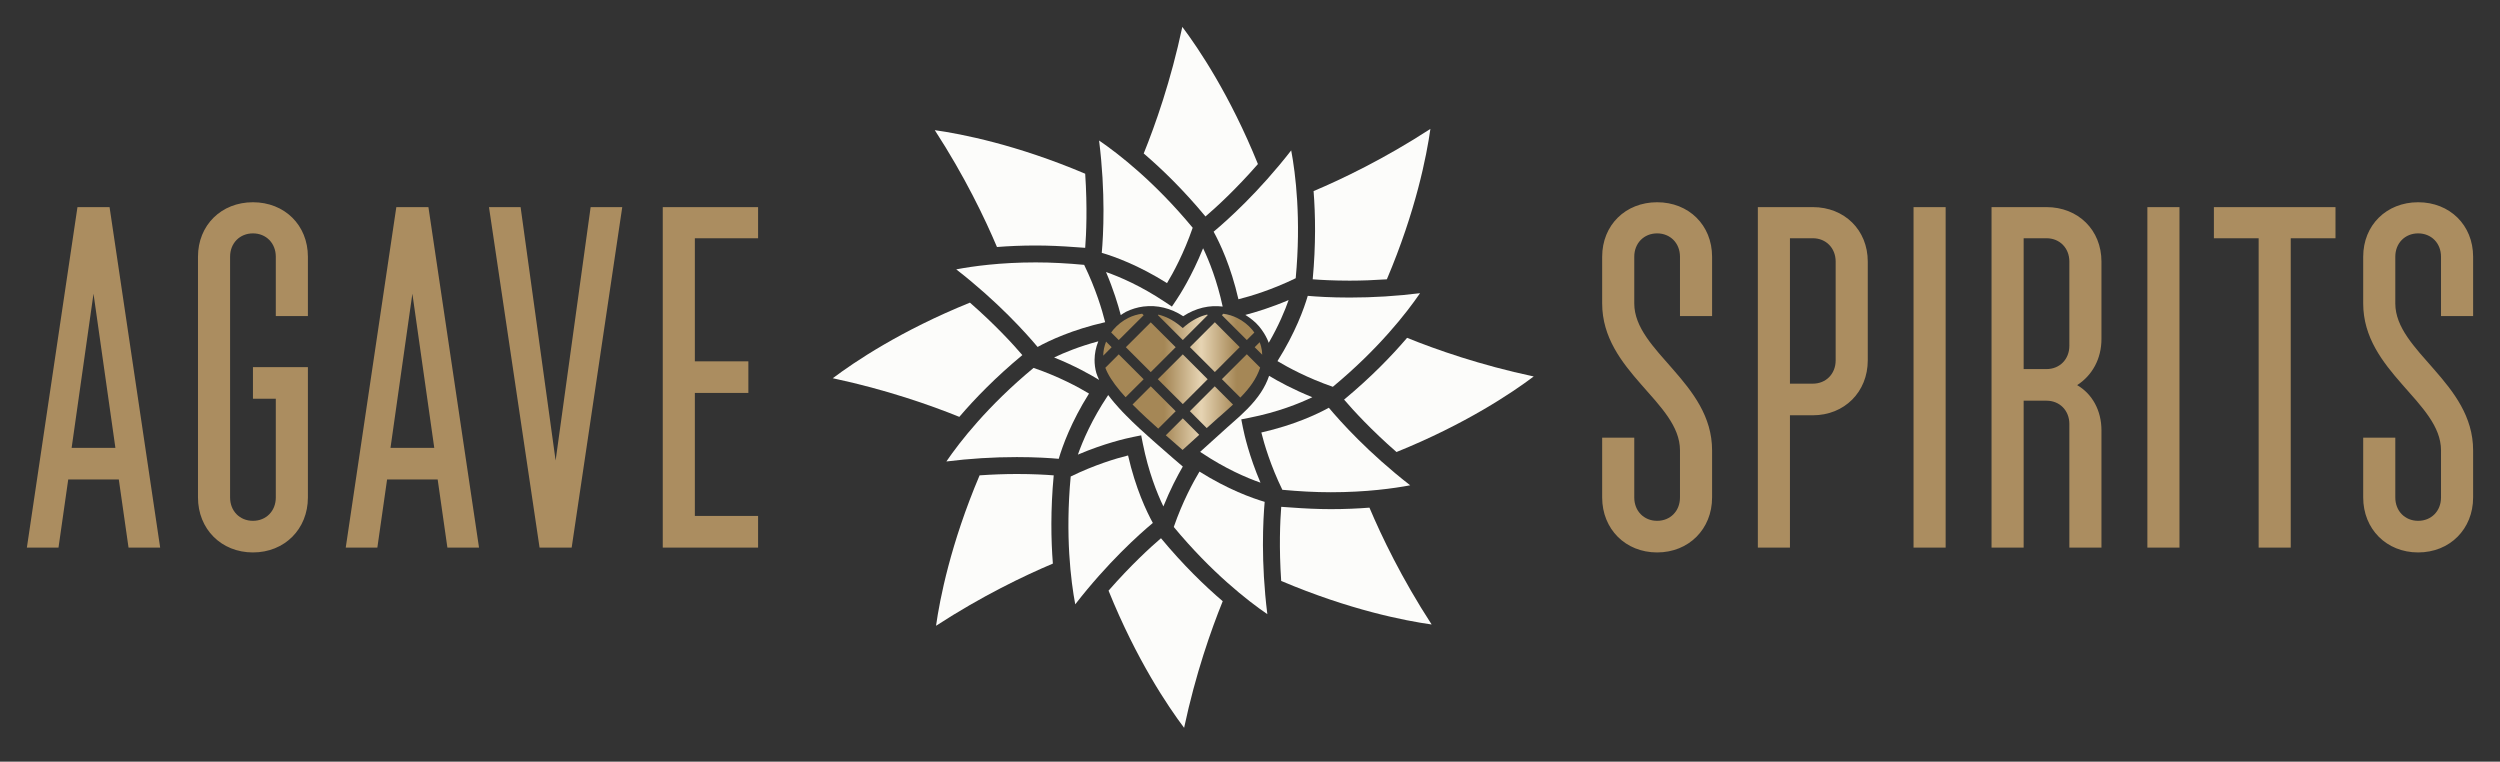 <svg width="279" height="85" viewBox="0 0 279 85" fill="none" xmlns="http://www.w3.org/2000/svg">
<rect x="0" y="0" width="279" height="85" fill="#333333" stroke="none"/>
<path d="M3 61.109H6.528L7.614 53.51H13.259L14.344 61.109H17.873L12.227 23.114H8.645L3 61.109ZM7.994 49.982L10.436 32.776L12.879 49.982H7.994ZM22.095 55.519C22.095 59.047 24.701 61.652 28.229 61.652C31.757 61.652 34.362 59.047 34.362 55.519V40.972H28.229V44.5H30.78V55.519C30.78 57.039 29.694 58.124 28.229 58.124C26.763 58.124 25.678 57.039 25.678 55.519V28.651C25.678 27.131 26.763 26.045 28.229 26.045C29.694 26.045 30.78 27.131 30.78 28.651V35.273H34.362V28.651C34.362 25.122 31.757 22.571 28.229 22.571C24.701 22.571 22.095 25.122 22.095 28.651V55.519ZM38.585 61.109H42.113L43.199 53.51H48.844L49.929 61.109H53.458L47.812 23.114H44.23L38.585 61.109ZM43.579 49.982L46.021 32.776L48.464 49.982H43.579ZM54.57 23.114L60.215 61.109H63.798L69.443 23.114H65.915L62.007 51.394L58.099 23.114H54.57ZM73.964 61.109H84.603V57.581H77.546V43.849H83.517V40.321H77.546V26.588H84.603V23.114H73.964V61.109Z" fill="#AB8D60"/>
<path d="M178.802 48.842V55.519C178.802 59.047 181.407 61.652 184.935 61.652C188.463 61.652 191.069 59.047 191.069 55.519V50.254C191.069 42.709 182.384 39.235 182.384 33.861V28.651C182.384 27.131 183.47 26.045 184.935 26.045C186.401 26.045 187.486 27.131 187.486 28.651V35.273H191.069V28.651C191.069 25.122 188.463 22.571 184.935 22.571C181.407 22.571 178.802 25.122 178.802 28.651V33.861C178.802 41.46 187.486 44.88 187.486 50.254V55.519C187.486 57.039 186.401 58.124 184.935 58.124C183.47 58.124 182.384 57.039 182.384 55.519V48.842H178.802ZM196.176 61.109H199.758V46.346H202.309C205.838 46.346 208.443 43.74 208.443 40.212V29.193C208.443 25.665 205.838 23.114 202.309 23.114H196.176V61.109ZM199.758 42.817V26.588H202.309C203.775 26.588 204.86 27.673 204.86 29.193V40.212C204.86 41.732 203.775 42.817 202.309 42.817H199.758ZM213.551 61.109H217.133V23.114H213.551V61.109ZM222.256 61.109H225.839V44.717H228.39C229.855 44.717 230.941 45.803 230.941 47.323V61.109H234.523V48.028C234.523 45.803 233.492 43.957 231.81 42.98C233.492 41.895 234.523 40.049 234.523 37.824V29.193C234.523 25.665 231.918 23.114 228.39 23.114H222.256V61.109ZM225.839 41.189V26.588H228.39C229.855 26.588 230.941 27.673 230.941 29.193V38.584C230.941 40.103 229.855 41.189 228.39 41.189H225.839ZM239.647 61.109H243.23V23.114H239.647V61.109ZM252.065 61.109H255.647V26.588H260.641V23.114H247.071V26.588H252.065V61.109ZM263.733 48.842V55.519C263.733 59.047 266.338 61.652 269.866 61.652C273.395 61.652 276 59.047 276 55.519V50.254C276 42.709 267.315 39.235 267.315 33.861V28.651C267.315 27.131 268.401 26.045 269.866 26.045C271.332 26.045 272.417 27.131 272.417 28.651V35.273H276V28.651C276 25.122 273.395 22.571 269.866 22.571C266.338 22.571 263.733 25.122 263.733 28.651V33.861C263.733 41.46 272.417 44.88 272.417 50.254V55.519C272.417 57.039 271.332 58.124 269.866 58.124C268.401 58.124 267.315 57.039 267.315 55.519V48.842H263.733Z" fill="#AB8D60"/>
<path d="M157.031 37.702C155.299 39.729 152.986 42.119 150 44.596C151.053 45.828 153.057 48.009 155.849 50.446C163.569 47.325 168.759 43.823 171.162 42.014C165.145 40.733 160.235 39.001 157.031 37.702Z" fill="#FCFCFA"/>
<path d="M127.638 17.127C129.665 18.859 132.055 21.172 134.531 24.159C135.764 23.105 137.945 21.103 140.384 18.309C137.265 10.604 133.757 5.408 131.947 3C130.668 9.018 128.936 13.927 127.638 17.127Z" fill="#FCFCFA"/>
<path d="M152.83 56.654C151.544 56.755 150.109 56.82 148.521 56.82C147.061 56.82 145.577 56.748 144.09 56.638L144.094 56.642L144.055 56.635C143.698 56.608 143.342 56.594 142.985 56.561C142.858 58.177 142.731 61.132 142.981 64.833C150.633 68.079 156.79 69.274 159.772 69.693C156.423 64.536 154.175 59.835 152.83 56.654Z" fill="#FCFCFA"/>
<path d="M146.596 21.327C146.804 23.984 146.857 27.31 146.498 31.17C147.425 31.242 148.846 31.321 150.619 31.321C152.007 31.321 153.392 31.264 154.773 31.172C158.023 23.508 159.213 17.363 159.633 14.385C154.476 17.734 149.777 19.981 146.596 21.327Z" fill="#FCFCFA"/>
<path d="M117.5 62.897C117.291 60.238 117.235 56.911 117.594 53.05C116.673 52.977 115.256 52.898 113.481 52.898C112.09 52.898 110.706 52.954 109.323 53.049C106.079 60.7 104.883 66.854 104.461 69.837C109.608 66.494 114.312 64.246 117.5 62.897Z" fill="#FCFCFA"/>
<path d="M111.262 27.566C112.552 27.464 113.991 27.398 115.583 27.398C117.041 27.398 118.524 27.469 120.009 27.58H120.014C120.379 27.607 120.745 27.623 121.108 27.657C121.228 26.131 121.358 23.138 121.108 19.388C113.457 16.143 107.305 14.946 104.321 14.525C107.663 19.673 109.913 24.379 111.262 27.566Z" fill="#FCFCFA"/>
<path d="M107.061 46.522C108.793 44.495 111.108 42.105 114.094 39.628C113.038 38.392 111.033 36.209 108.244 33.774C100.538 36.894 95.343 40.399 92.938 42.21C98.926 43.486 103.848 45.221 107.061 46.522Z" fill="#FCFCFA"/>
<path d="M132.146 81.224C133.425 75.211 135.159 70.299 136.456 67.096C134.429 65.363 132.041 63.05 129.566 60.066C128.401 61.061 126.189 63.086 123.713 65.916C126.834 73.632 130.336 78.823 132.146 81.224Z" fill="#FCFCFA"/>
<path d="M157.377 54.159C152.701 50.525 149.575 47.028 148.3 45.505C147.015 46.209 144.46 47.426 140.766 48.267C141.09 49.566 141.802 51.977 143.111 54.661C144.925 54.83 146.743 54.934 148.521 54.934C152.482 54.934 155.543 54.505 157.377 54.159Z" fill="#FCFCFA"/>
<path d="M144.098 16.783C140.461 21.459 136.963 24.585 135.441 25.857C136.144 27.142 137.361 29.698 138.208 33.396C139.553 33.06 141.939 32.346 144.601 31.049C145.219 24.45 144.585 19.374 144.098 16.783Z" fill="#FCFCFA"/>
<path d="M106.716 30.061C111.383 33.687 114.52 37.195 115.796 38.72C117.083 38.014 119.64 36.797 123.335 35.957C123.002 34.615 122.292 32.232 120.992 29.558C119.176 29.388 117.361 29.284 115.581 29.284C111.616 29.284 108.55 29.714 106.716 30.061Z" fill="#FCFCFA"/>
<path d="M158.477 32.72C155.888 33.044 153.253 33.207 150.619 33.207C148.507 33.207 146.878 33.099 145.946 33.017C145.53 34.434 144.568 37.117 142.564 40.3C143.718 40.991 145.93 42.195 148.745 43.167C153.85 38.936 156.99 34.898 158.477 32.72Z" fill="#FCFCFA"/>
<path d="M105.615 51.5C108.206 51.177 110.843 51.011 113.48 51.011C115.606 51.011 117.23 51.121 118.155 51.203C118.573 49.785 119.535 47.102 121.533 43.921C120.351 43.207 118.167 42.025 115.346 41.058C110.23 45.297 107.098 49.326 105.615 51.5Z" fill="#FCFCFA"/>
<path d="M119.998 67.442C123.643 62.746 127.136 59.628 128.657 58.361C127.953 57.076 126.734 54.52 125.892 50.828C124.553 51.16 122.174 51.87 119.49 53.177C118.873 59.79 119.509 64.855 119.998 67.442Z" fill="#FCFCFA"/>
<path d="M141.138 56.006C139.721 55.589 137.038 54.626 133.861 52.628C133.171 53.779 131.966 55.992 130.993 58.811C135.223 63.914 139.258 67.053 141.435 68.541C140.701 62.678 140.962 57.993 141.138 56.006Z" fill="#FCFCFA"/>
<path d="M122.957 28.216C124.371 28.63 127.055 29.595 130.239 31.598C130.926 30.458 132.124 28.259 133.104 25.417C128.863 20.297 124.833 17.165 122.657 15.681C123.394 21.555 123.135 26.234 122.957 28.216Z" fill="#FCFCFA"/>
<path d="M138.981 35.144C139.553 35.502 140.09 35.92 140.522 36.432C140.629 36.554 140.72 36.68 140.817 36.817C141.142 37.271 141.395 37.733 141.569 38.196C141.578 38.213 141.584 38.241 141.59 38.26C142.697 36.343 143.393 34.675 143.81 33.486C141.851 34.321 140.144 34.839 138.981 35.144Z" fill="#FCFCFA"/>
<path d="M130.785 34.215L130.002 33.692C127.346 31.917 124.982 30.902 123.431 30.357C124.259 32.306 124.775 34.004 125.077 35.163C125.273 35.038 125.459 34.896 125.664 34.794C126.278 34.493 126.928 34.297 127.594 34.209C128.382 34.114 129.108 34.151 129.876 34.336C130.632 34.52 131.36 34.839 132.046 35.289C132.737 34.834 133.472 34.514 134.238 34.33C135.012 34.149 135.742 34.127 136.45 34.212C135.826 31.325 134.939 29.107 134.266 27.704C133.001 30.842 131.619 32.976 131.31 33.434L130.785 34.215Z" fill="#FCFCFA"/>
<path d="M126.429 48.771L127.357 48.584L127.54 49.511C128.165 52.647 129.121 55.035 129.833 56.518C130.596 54.622 131.401 53.097 132 52.065L131.008 51.218C130.662 50.922 130.003 50.348 129.234 49.667C129.053 49.513 128.851 49.333 128.645 49.148L127.157 47.806C126.616 47.306 126.121 46.828 125.671 46.368C125.404 46.097 125.137 45.825 124.897 45.555C124.7 45.334 124.506 45.118 124.325 44.906C124.088 44.625 123.872 44.353 123.676 44.087L123.629 44.158C121.855 46.814 120.839 49.182 120.293 50.735C123.264 49.471 125.665 48.927 126.429 48.771Z" fill="#FCFCFA"/>
<path d="M146.457 44.329C144.312 43.466 142.649 42.553 141.631 41.941C141.199 43.222 140.424 44.4 139.193 45.647C138.935 45.906 138.665 46.169 138.38 46.433C137.922 46.853 137.434 47.282 136.914 47.736L133.936 50.425L134.095 50.532C136.752 52.308 139.117 53.322 140.671 53.867C139.4 50.888 138.862 48.491 138.71 47.729L138.526 46.802L139.451 46.619C142.587 45.996 144.974 45.04 146.457 44.329Z" fill="#FCFCFA"/>
<path d="M122.571 38.092C120.438 38.666 118.772 39.35 117.638 39.894C119.923 40.812 121.669 41.794 122.663 42.4C122.596 42.253 122.525 42.105 122.472 41.961C122.413 41.814 122.376 41.71 122.347 41.613C122.214 41.139 122.151 40.649 122.154 40.146C122.161 39.459 122.299 38.775 122.563 38.111C122.564 38.105 122.569 38.1 122.571 38.092Z" fill="#FCFCFA"/>
<path d="M125.927 35.477C125.291 35.79 124.714 36.243 124.252 36.784L124.006 37.107L124.851 37.95L127.632 35.182L127.461 35.009C126.933 35.084 126.415 35.234 125.927 35.477ZM136.364 35.17L139.145 37.949L139.983 37.112L139.753 36.805C139.29 36.257 138.708 35.799 138.067 35.486C137.574 35.238 137.053 35.087 136.522 35.015L136.364 35.17ZM132.246 36.395L131.998 36.611L131.734 36.395C130.86 35.661 130.014 35.291 129.283 35.112L129.224 35.17L132.002 37.949L134.782 35.17L134.717 35.102C133.983 35.28 133.128 35.658 132.246 36.395M132.796 38.741L135.577 41.519L138.351 38.741L135.577 35.962L132.796 38.741ZM125.646 38.749L128.424 41.528L131.204 38.749L128.424 35.975L125.646 38.749ZM123.12 39.693L124.06 38.749L123.439 38.125C123.235 38.64 123.126 39.165 123.12 39.693ZM140.023 38.749L140.865 39.589C140.858 39.289 140.82 38.983 140.738 38.682C140.693 38.516 140.644 38.352 140.578 38.191L140.023 38.749ZM136.364 42.313L138.422 44.369C139.445 43.328 140.217 42.283 140.635 41.025L139.145 39.534L136.364 42.313ZM129.214 42.322L131.998 45.097L134.777 42.322L131.998 39.545L129.214 42.322ZM123.357 41.042C123.626 41.779 124.165 42.636 125.032 43.67C125.215 43.879 125.413 44.106 125.617 44.331L127.632 42.322L124.851 39.545L123.357 41.042ZM132.79 45.889L134.669 47.773C135.199 47.294 135.679 46.864 135.973 46.605L136.083 46.515C136.618 46.043 137.131 45.593 137.606 45.152L135.566 43.113L132.79 45.889ZM126.391 45.143C126.854 45.612 127.361 46.099 127.91 46.609C128.35 47.014 128.813 47.433 129.26 47.834L131.204 45.896V45.889L128.424 43.113L126.391 45.143ZM130.101 48.579C130.912 49.289 131.61 49.898 131.976 50.213C132.285 49.934 133.758 48.593 133.835 48.525L131.998 46.687L130.101 48.579Z" fill="url(#paint0_linear_1158_5497)"/>
<defs>
<linearGradient id="paint0_linear_1158_5497" x1="123.119" y1="50.213" x2="140.865" y2="50.213" gradientUnits="userSpaceOnUse">
<stop stop-color="#A58756"/>
<stop offset="0.383" stop-color="#A58756"/>
<stop offset="0.616" stop-color="#E6D4B3"/>
<stop offset="0.84" stop-color="#A58756"/>
<stop offset="1" stop-color="#A58756"/>
</linearGradient>
</defs>
</svg>

